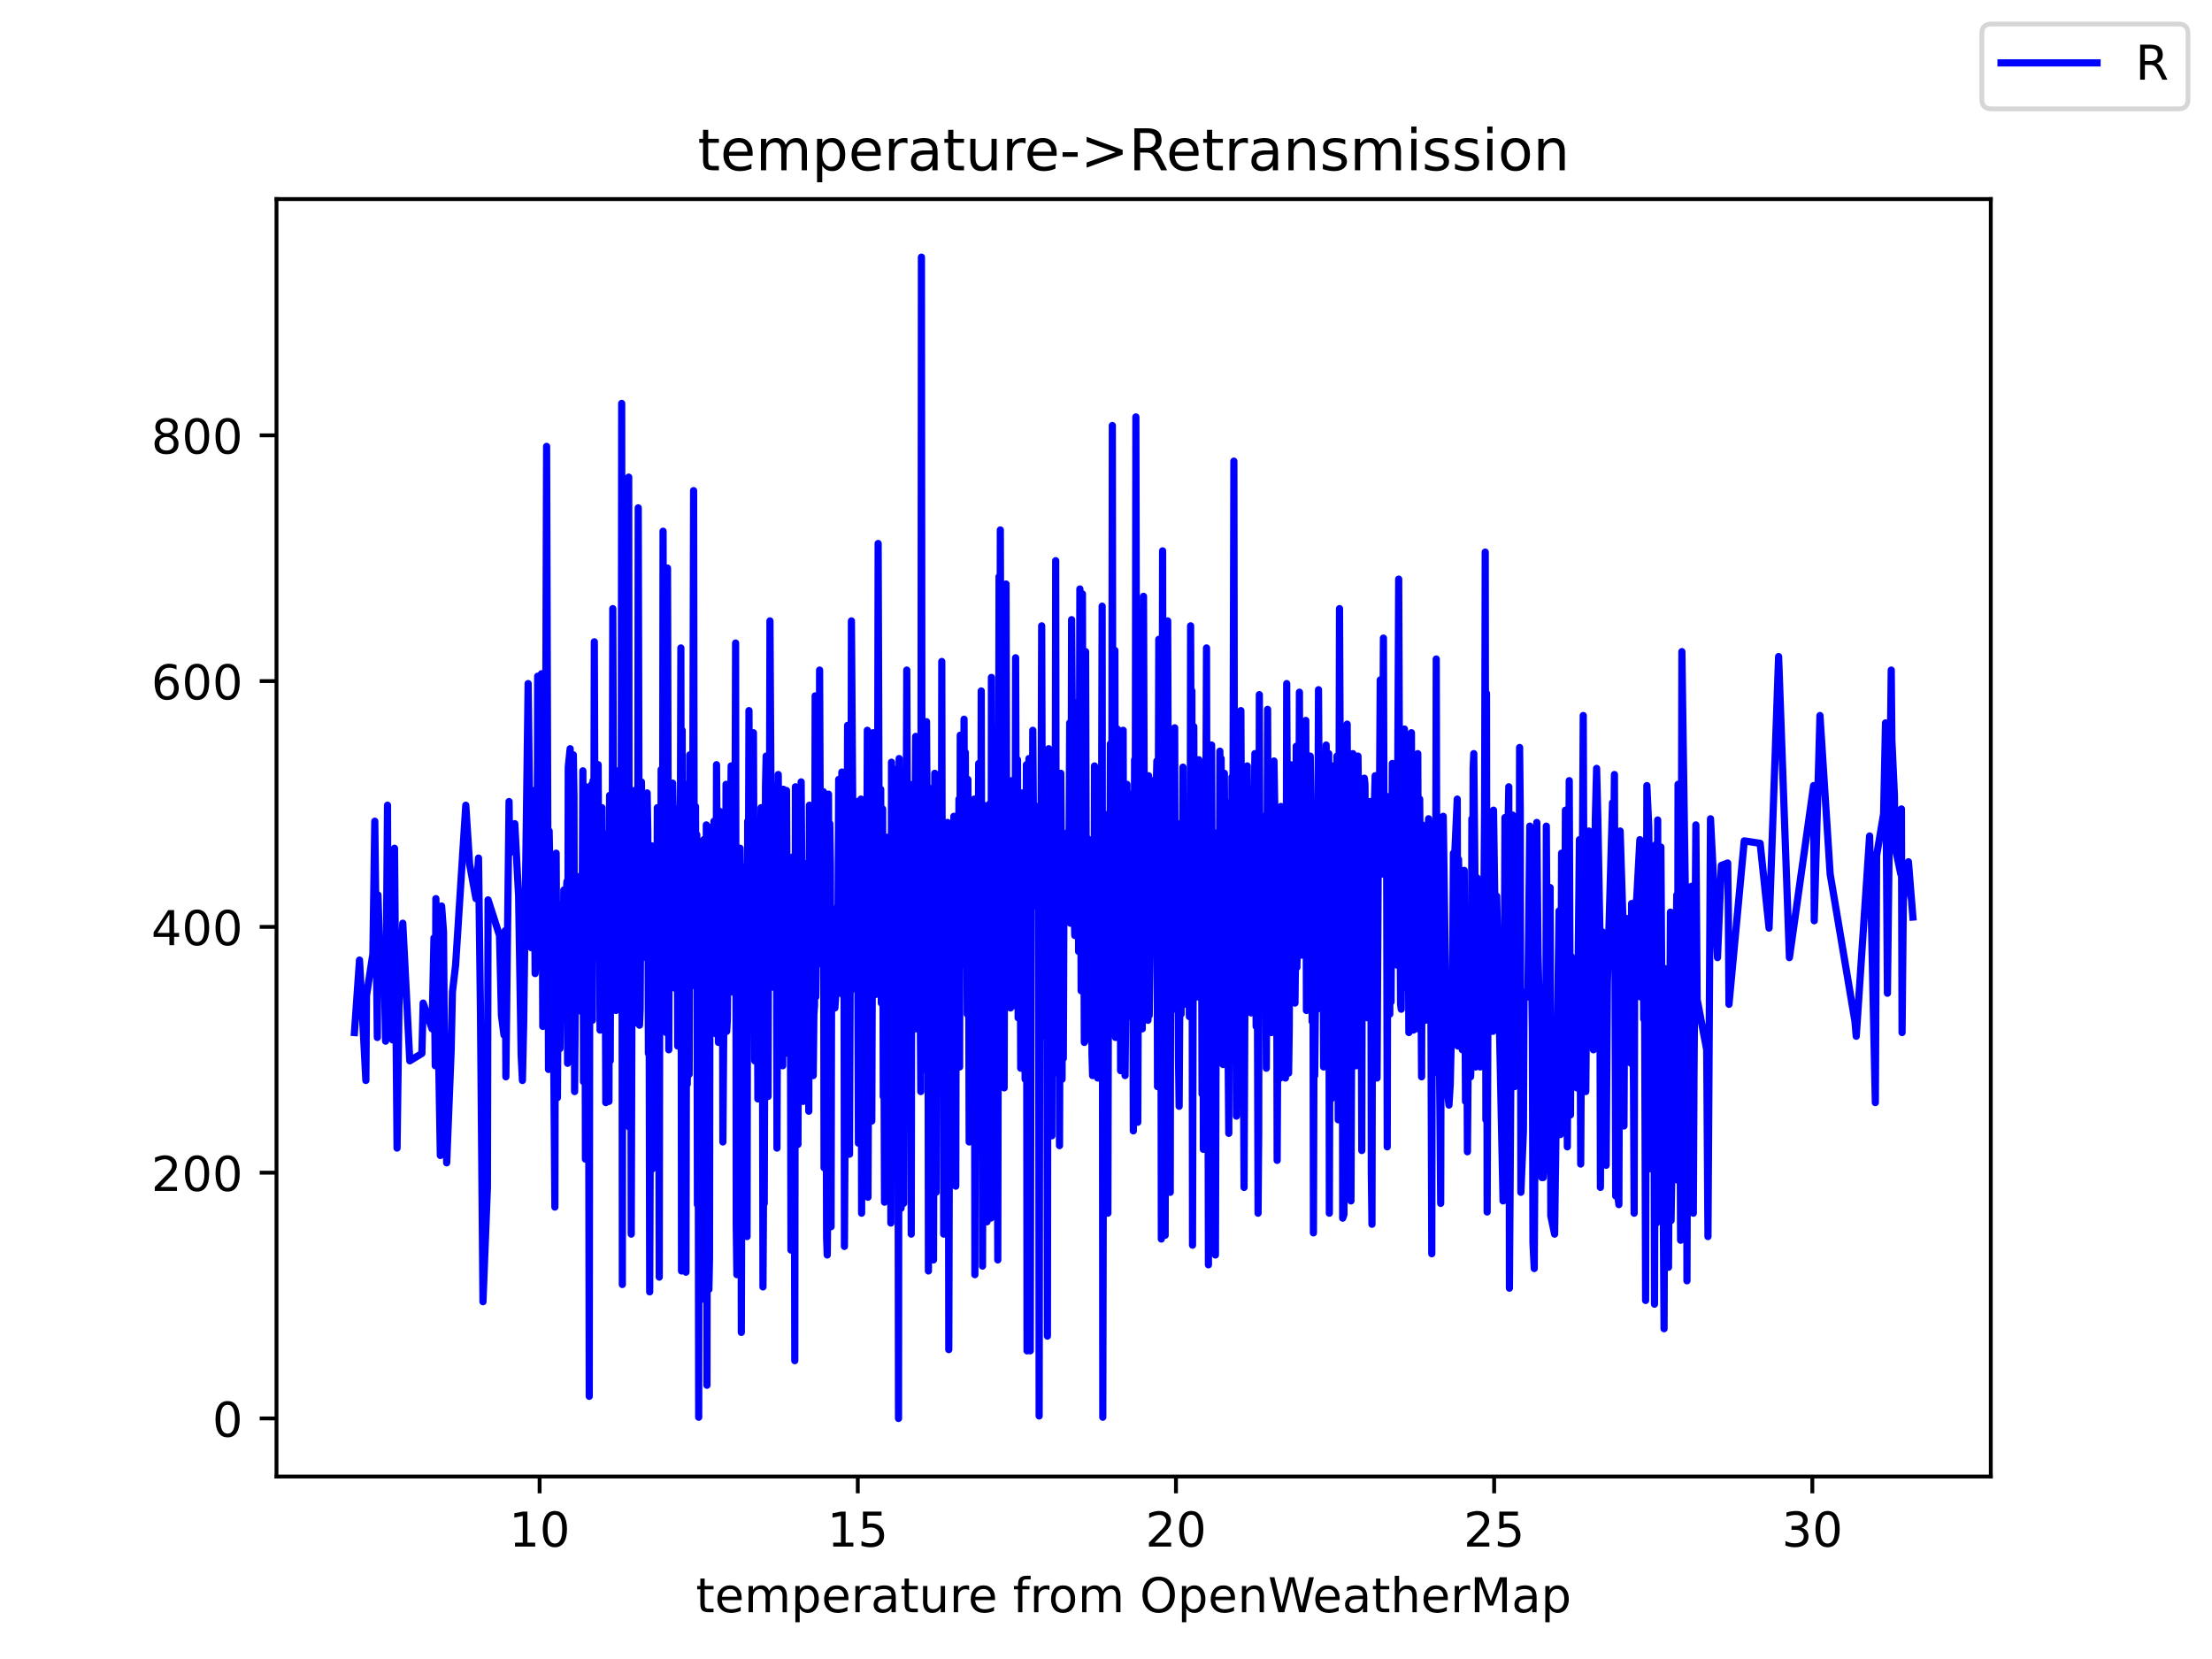 <?xml version="1.0" encoding="utf-8" standalone="no"?>
<!DOCTYPE svg PUBLIC "-//W3C//DTD SVG 1.1//EN"
  "http://www.w3.org/Graphics/SVG/1.1/DTD/svg11.dtd">
<!-- Created with matplotlib (https://matplotlib.org/) -->
<svg height="345.6pt" version="1.1" viewBox="0 0 460.8 345.6" width="460.8pt" xmlns="http://www.w3.org/2000/svg" xmlns:xlink="http://www.w3.org/1999/xlink">
 <defs>
  <style type="text/css">*{stroke-linecap:butt;stroke-linejoin:round;}</style>
 </defs>
 <g id="figure_1">
  <g id="patch_1">
   <path d="M 0 345.6 
L 460.8 345.6 
L 460.8 0 
L 0 0 
z
" style="fill:#ffffff;"/>
  </g>
  <g id="axes_1">
   <g id="patch_2">
    <path d="M 57.6 307.584 
L 414.72 307.584 
L 414.72 41.472 
L 57.6 41.472 
z
" style="fill:#ffffff;"/>
   </g>
   <g id="matplotlib.axis_1">
    <g id="xtick_1">
     <g id="line2d_1">
      <defs>
       <path d="M 0 0 
L 0 3.5 
" id="m557c261d18" style="stroke:#000000;stroke-width:0.8;"/>
      </defs>
      <g>
       <use style="stroke:#000000;stroke-width:0.8;" x="112.409" xlink:href="#m557c261d18" y="307.584"/>
      </g>
     </g>
     <g id="text_1">
      <!-- 10 -->
      <g transform="translate(106.047 322.182)scale(0.1 -0.1)">
       <defs>
        <path d="M 12.406 8.297 
L 28.516 8.297 
L 28.516 63.922 
L 10.984 60.406 
L 10.984 69.391 
L 28.422 72.906 
L 38.281 72.906 
L 38.281 8.297 
L 54.391 8.297 
L 54.391 0 
L 12.406 0 
z
" id="DejaVuSans-49"/>
        <path d="M 31.781 66.406 
Q 24.172 66.406 20.328 58.906 
Q 16.5 51.422 16.5 36.375 
Q 16.5 21.391 20.328 13.891 
Q 24.172 6.391 31.781 6.391 
Q 39.453 6.391 43.281 13.891 
Q 47.125 21.391 47.125 36.375 
Q 47.125 51.422 43.281 58.906 
Q 39.453 66.406 31.781 66.406 
z
M 31.781 74.219 
Q 44.047 74.219 50.516 64.516 
Q 56.984 54.828 56.984 36.375 
Q 56.984 17.969 50.516 8.266 
Q 44.047 -1.422 31.781 -1.422 
Q 19.531 -1.422 13.062 8.266 
Q 6.594 17.969 6.594 36.375 
Q 6.594 54.828 13.062 64.516 
Q 19.531 74.219 31.781 74.219 
z
" id="DejaVuSans-48"/>
       </defs>
       <use xlink:href="#DejaVuSans-49"/>
       <use x="63.623" xlink:href="#DejaVuSans-48"/>
      </g>
     </g>
    </g>
    <g id="xtick_2">
     <g id="line2d_2">
      <g>
       <use style="stroke:#000000;stroke-width:0.8;" x="178.693" xlink:href="#m557c261d18" y="307.584"/>
      </g>
     </g>
     <g id="text_2">
      <!-- 15 -->
      <g transform="translate(172.33 322.182)scale(0.1 -0.1)">
       <defs>
        <path d="M 10.797 72.906 
L 49.516 72.906 
L 49.516 64.594 
L 19.828 64.594 
L 19.828 46.734 
Q 21.969 47.469 24.109 47.828 
Q 26.266 48.188 28.422 48.188 
Q 40.625 48.188 47.75 41.5 
Q 54.891 34.812 54.891 23.391 
Q 54.891 11.625 47.562 5.094 
Q 40.234 -1.422 26.906 -1.422 
Q 22.312 -1.422 17.547 -0.641 
Q 12.797 0.141 7.719 1.703 
L 7.719 11.625 
Q 12.109 9.234 16.797 8.062 
Q 21.484 6.891 26.703 6.891 
Q 35.156 6.891 40.078 11.328 
Q 45.016 15.766 45.016 23.391 
Q 45.016 31 40.078 35.438 
Q 35.156 39.891 26.703 39.891 
Q 22.75 39.891 18.812 39.016 
Q 14.891 38.141 10.797 36.281 
z
" id="DejaVuSans-53"/>
       </defs>
       <use xlink:href="#DejaVuSans-49"/>
       <use x="63.623" xlink:href="#DejaVuSans-53"/>
      </g>
     </g>
    </g>
    <g id="xtick_3">
     <g id="line2d_3">
      <g>
       <use style="stroke:#000000;stroke-width:0.8;" x="244.976" xlink:href="#m557c261d18" y="307.584"/>
      </g>
     </g>
     <g id="text_3">
      <!-- 20 -->
      <g transform="translate(238.613 322.182)scale(0.1 -0.1)">
       <defs>
        <path d="M 19.188 8.297 
L 53.609 8.297 
L 53.609 0 
L 7.328 0 
L 7.328 8.297 
Q 12.938 14.109 22.625 23.891 
Q 32.328 33.688 34.812 36.531 
Q 39.547 41.844 41.422 45.531 
Q 43.312 49.219 43.312 52.781 
Q 43.312 58.594 39.234 62.25 
Q 35.156 65.922 28.609 65.922 
Q 23.969 65.922 18.812 64.312 
Q 13.672 62.703 7.812 59.422 
L 7.812 69.391 
Q 13.766 71.781 18.938 73 
Q 24.125 74.219 28.422 74.219 
Q 39.75 74.219 46.484 68.547 
Q 53.219 62.891 53.219 53.422 
Q 53.219 48.922 51.531 44.891 
Q 49.859 40.875 45.406 35.406 
Q 44.188 33.984 37.641 27.219 
Q 31.109 20.453 19.188 8.297 
z
" id="DejaVuSans-50"/>
       </defs>
       <use xlink:href="#DejaVuSans-50"/>
       <use x="63.623" xlink:href="#DejaVuSans-48"/>
      </g>
     </g>
    </g>
    <g id="xtick_4">
     <g id="line2d_4">
      <g>
       <use style="stroke:#000000;stroke-width:0.8;" x="311.259" xlink:href="#m557c261d18" y="307.584"/>
      </g>
     </g>
     <g id="text_4">
      <!-- 25 -->
      <g transform="translate(304.896 322.182)scale(0.1 -0.1)">
       <use xlink:href="#DejaVuSans-50"/>
       <use x="63.623" xlink:href="#DejaVuSans-53"/>
      </g>
     </g>
    </g>
    <g id="xtick_5">
     <g id="line2d_5">
      <g>
       <use style="stroke:#000000;stroke-width:0.8;" x="377.542" xlink:href="#m557c261d18" y="307.584"/>
      </g>
     </g>
     <g id="text_5">
      <!-- 30 -->
      <g transform="translate(371.179 322.182)scale(0.1 -0.1)">
       <defs>
        <path d="M 40.578 39.312 
Q 47.656 37.797 51.625 33 
Q 55.609 28.219 55.609 21.188 
Q 55.609 10.406 48.188 4.484 
Q 40.766 -1.422 27.094 -1.422 
Q 22.516 -1.422 17.656 -0.516 
Q 12.797 0.391 7.625 2.203 
L 7.625 11.719 
Q 11.719 9.328 16.594 8.109 
Q 21.484 6.891 26.812 6.891 
Q 36.078 6.891 40.938 10.547 
Q 45.797 14.203 45.797 21.188 
Q 45.797 27.641 41.281 31.266 
Q 36.766 34.906 28.719 34.906 
L 20.219 34.906 
L 20.219 43.016 
L 29.109 43.016 
Q 36.375 43.016 40.234 45.922 
Q 44.094 48.828 44.094 54.297 
Q 44.094 59.906 40.109 62.906 
Q 36.141 65.922 28.719 65.922 
Q 24.656 65.922 20.016 65.031 
Q 15.375 64.156 9.812 62.312 
L 9.812 71.094 
Q 15.438 72.656 20.344 73.438 
Q 25.25 74.219 29.594 74.219 
Q 40.828 74.219 47.359 69.109 
Q 53.906 64.016 53.906 55.328 
Q 53.906 49.266 50.438 45.094 
Q 46.969 40.922 40.578 39.312 
z
" id="DejaVuSans-51"/>
       </defs>
       <use xlink:href="#DejaVuSans-51"/>
       <use x="63.623" xlink:href="#DejaVuSans-48"/>
      </g>
     </g>
    </g>
    <g id="text_6">
     <!-- temperature from OpenWeatherMap -->
     <g transform="translate(144.964 335.861)scale(0.1 -0.1)">
      <defs>
       <path d="M 18.312 70.219 
L 18.312 54.688 
L 36.812 54.688 
L 36.812 47.703 
L 18.312 47.703 
L 18.312 18.016 
Q 18.312 11.328 20.141 9.422 
Q 21.969 7.516 27.594 7.516 
L 36.812 7.516 
L 36.812 0 
L 27.594 0 
Q 17.188 0 13.234 3.875 
Q 9.281 7.766 9.281 18.016 
L 9.281 47.703 
L 2.688 47.703 
L 2.688 54.688 
L 9.281 54.688 
L 9.281 70.219 
z
" id="DejaVuSans-116"/>
       <path d="M 56.203 29.594 
L 56.203 25.203 
L 14.891 25.203 
Q 15.484 15.922 20.484 11.062 
Q 25.484 6.203 34.422 6.203 
Q 39.594 6.203 44.453 7.469 
Q 49.312 8.734 54.109 11.281 
L 54.109 2.781 
Q 49.266 0.734 44.188 -0.344 
Q 39.109 -1.422 33.891 -1.422 
Q 20.797 -1.422 13.156 6.188 
Q 5.516 13.812 5.516 26.812 
Q 5.516 40.234 12.766 48.109 
Q 20.016 56 32.328 56 
Q 43.359 56 49.781 48.891 
Q 56.203 41.797 56.203 29.594 
z
M 47.219 32.234 
Q 47.125 39.594 43.094 43.984 
Q 39.062 48.391 32.422 48.391 
Q 24.906 48.391 20.391 44.141 
Q 15.875 39.891 15.188 32.172 
z
" id="DejaVuSans-101"/>
       <path d="M 52 44.188 
Q 55.375 50.25 60.062 53.125 
Q 64.75 56 71.094 56 
Q 79.641 56 84.281 50.016 
Q 88.922 44.047 88.922 33.016 
L 88.922 0 
L 79.891 0 
L 79.891 32.719 
Q 79.891 40.578 77.094 44.375 
Q 74.312 48.188 68.609 48.188 
Q 61.625 48.188 57.562 43.547 
Q 53.516 38.922 53.516 30.906 
L 53.516 0 
L 44.484 0 
L 44.484 32.719 
Q 44.484 40.625 41.703 44.406 
Q 38.922 48.188 33.109 48.188 
Q 26.219 48.188 22.156 43.531 
Q 18.109 38.875 18.109 30.906 
L 18.109 0 
L 9.078 0 
L 9.078 54.688 
L 18.109 54.688 
L 18.109 46.188 
Q 21.188 51.219 25.484 53.609 
Q 29.781 56 35.688 56 
Q 41.656 56 45.828 52.969 
Q 50 49.953 52 44.188 
z
" id="DejaVuSans-109"/>
       <path d="M 18.109 8.203 
L 18.109 -20.797 
L 9.078 -20.797 
L 9.078 54.688 
L 18.109 54.688 
L 18.109 46.391 
Q 20.953 51.266 25.266 53.625 
Q 29.594 56 35.594 56 
Q 45.562 56 51.781 48.094 
Q 58.016 40.188 58.016 27.297 
Q 58.016 14.406 51.781 6.484 
Q 45.562 -1.422 35.594 -1.422 
Q 29.594 -1.422 25.266 0.953 
Q 20.953 3.328 18.109 8.203 
z
M 48.688 27.297 
Q 48.688 37.203 44.609 42.844 
Q 40.531 48.484 33.406 48.484 
Q 26.266 48.484 22.188 42.844 
Q 18.109 37.203 18.109 27.297 
Q 18.109 17.391 22.188 11.75 
Q 26.266 6.109 33.406 6.109 
Q 40.531 6.109 44.609 11.75 
Q 48.688 17.391 48.688 27.297 
z
" id="DejaVuSans-112"/>
       <path d="M 41.109 46.297 
Q 39.594 47.172 37.812 47.578 
Q 36.031 48 33.891 48 
Q 26.266 48 22.188 43.047 
Q 18.109 38.094 18.109 28.812 
L 18.109 0 
L 9.078 0 
L 9.078 54.688 
L 18.109 54.688 
L 18.109 46.188 
Q 20.953 51.172 25.484 53.578 
Q 30.031 56 36.531 56 
Q 37.453 56 38.578 55.875 
Q 39.703 55.766 41.062 55.516 
z
" id="DejaVuSans-114"/>
       <path d="M 34.281 27.484 
Q 23.391 27.484 19.188 25 
Q 14.984 22.516 14.984 16.5 
Q 14.984 11.719 18.141 8.906 
Q 21.297 6.109 26.703 6.109 
Q 34.188 6.109 38.703 11.406 
Q 43.219 16.703 43.219 25.484 
L 43.219 27.484 
z
M 52.203 31.203 
L 52.203 0 
L 43.219 0 
L 43.219 8.297 
Q 40.141 3.328 35.547 0.953 
Q 30.953 -1.422 24.312 -1.422 
Q 15.922 -1.422 10.953 3.297 
Q 6 8.016 6 15.922 
Q 6 25.141 12.172 29.828 
Q 18.359 34.516 30.609 34.516 
L 43.219 34.516 
L 43.219 35.406 
Q 43.219 41.609 39.141 45 
Q 35.062 48.391 27.688 48.391 
Q 23 48.391 18.547 47.266 
Q 14.109 46.141 10.016 43.891 
L 10.016 52.203 
Q 14.938 54.109 19.578 55.047 
Q 24.219 56 28.609 56 
Q 40.484 56 46.344 49.844 
Q 52.203 43.703 52.203 31.203 
z
" id="DejaVuSans-97"/>
       <path d="M 8.5 21.578 
L 8.5 54.688 
L 17.484 54.688 
L 17.484 21.922 
Q 17.484 14.156 20.5 10.266 
Q 23.531 6.391 29.594 6.391 
Q 36.859 6.391 41.078 11.031 
Q 45.312 15.672 45.312 23.688 
L 45.312 54.688 
L 54.297 54.688 
L 54.297 0 
L 45.312 0 
L 45.312 8.406 
Q 42.047 3.422 37.719 1 
Q 33.406 -1.422 27.688 -1.422 
Q 18.266 -1.422 13.375 4.438 
Q 8.5 10.297 8.5 21.578 
z
M 31.109 56 
z
" id="DejaVuSans-117"/>
       <path id="DejaVuSans-32"/>
       <path d="M 37.109 75.984 
L 37.109 68.5 
L 28.516 68.5 
Q 23.688 68.5 21.797 66.547 
Q 19.922 64.594 19.922 59.516 
L 19.922 54.688 
L 34.719 54.688 
L 34.719 47.703 
L 19.922 47.703 
L 19.922 0 
L 10.891 0 
L 10.891 47.703 
L 2.297 47.703 
L 2.297 54.688 
L 10.891 54.688 
L 10.891 58.5 
Q 10.891 67.625 15.141 71.797 
Q 19.391 75.984 28.609 75.984 
z
" id="DejaVuSans-102"/>
       <path d="M 30.609 48.391 
Q 23.391 48.391 19.188 42.75 
Q 14.984 37.109 14.984 27.297 
Q 14.984 17.484 19.156 11.844 
Q 23.344 6.203 30.609 6.203 
Q 37.797 6.203 41.984 11.859 
Q 46.188 17.531 46.188 27.297 
Q 46.188 37.016 41.984 42.703 
Q 37.797 48.391 30.609 48.391 
z
M 30.609 56 
Q 42.328 56 49.016 48.375 
Q 55.719 40.766 55.719 27.297 
Q 55.719 13.875 49.016 6.219 
Q 42.328 -1.422 30.609 -1.422 
Q 18.844 -1.422 12.172 6.219 
Q 5.516 13.875 5.516 27.297 
Q 5.516 40.766 12.172 48.375 
Q 18.844 56 30.609 56 
z
" id="DejaVuSans-111"/>
       <path d="M 39.406 66.219 
Q 28.656 66.219 22.328 58.203 
Q 16.016 50.203 16.016 36.375 
Q 16.016 22.609 22.328 14.594 
Q 28.656 6.594 39.406 6.594 
Q 50.141 6.594 56.422 14.594 
Q 62.703 22.609 62.703 36.375 
Q 62.703 50.203 56.422 58.203 
Q 50.141 66.219 39.406 66.219 
z
M 39.406 74.219 
Q 54.734 74.219 63.906 63.938 
Q 73.094 53.656 73.094 36.375 
Q 73.094 19.141 63.906 8.859 
Q 54.734 -1.422 39.406 -1.422 
Q 24.031 -1.422 14.812 8.828 
Q 5.609 19.094 5.609 36.375 
Q 5.609 53.656 14.812 63.938 
Q 24.031 74.219 39.406 74.219 
z
" id="DejaVuSans-79"/>
       <path d="M 54.891 33.016 
L 54.891 0 
L 45.906 0 
L 45.906 32.719 
Q 45.906 40.484 42.875 44.328 
Q 39.844 48.188 33.797 48.188 
Q 26.516 48.188 22.312 43.547 
Q 18.109 38.922 18.109 30.906 
L 18.109 0 
L 9.078 0 
L 9.078 54.688 
L 18.109 54.688 
L 18.109 46.188 
Q 21.344 51.125 25.703 53.562 
Q 30.078 56 35.797 56 
Q 45.219 56 50.047 50.172 
Q 54.891 44.344 54.891 33.016 
z
" id="DejaVuSans-110"/>
       <path d="M 3.328 72.906 
L 13.281 72.906 
L 28.609 11.281 
L 43.891 72.906 
L 54.984 72.906 
L 70.312 11.281 
L 85.594 72.906 
L 95.609 72.906 
L 77.297 0 
L 64.891 0 
L 49.516 63.281 
L 33.984 0 
L 21.578 0 
z
" id="DejaVuSans-87"/>
       <path d="M 54.891 33.016 
L 54.891 0 
L 45.906 0 
L 45.906 32.719 
Q 45.906 40.484 42.875 44.328 
Q 39.844 48.188 33.797 48.188 
Q 26.516 48.188 22.312 43.547 
Q 18.109 38.922 18.109 30.906 
L 18.109 0 
L 9.078 0 
L 9.078 75.984 
L 18.109 75.984 
L 18.109 46.188 
Q 21.344 51.125 25.703 53.562 
Q 30.078 56 35.797 56 
Q 45.219 56 50.047 50.172 
Q 54.891 44.344 54.891 33.016 
z
" id="DejaVuSans-104"/>
       <path d="M 9.812 72.906 
L 24.516 72.906 
L 43.109 23.297 
L 61.812 72.906 
L 76.516 72.906 
L 76.516 0 
L 66.891 0 
L 66.891 64.016 
L 48.094 14.016 
L 38.188 14.016 
L 19.391 64.016 
L 19.391 0 
L 9.812 0 
z
" id="DejaVuSans-77"/>
      </defs>
      <use xlink:href="#DejaVuSans-116"/>
      <use x="39.209" xlink:href="#DejaVuSans-101"/>
      <use x="100.732" xlink:href="#DejaVuSans-109"/>
      <use x="198.145" xlink:href="#DejaVuSans-112"/>
      <use x="261.621" xlink:href="#DejaVuSans-101"/>
      <use x="323.145" xlink:href="#DejaVuSans-114"/>
      <use x="364.258" xlink:href="#DejaVuSans-97"/>
      <use x="425.537" xlink:href="#DejaVuSans-116"/>
      <use x="464.746" xlink:href="#DejaVuSans-117"/>
      <use x="528.125" xlink:href="#DejaVuSans-114"/>
      <use x="566.988" xlink:href="#DejaVuSans-101"/>
      <use x="628.512" xlink:href="#DejaVuSans-32"/>
      <use x="660.299" xlink:href="#DejaVuSans-102"/>
      <use x="695.504" xlink:href="#DejaVuSans-114"/>
      <use x="734.367" xlink:href="#DejaVuSans-111"/>
      <use x="795.549" xlink:href="#DejaVuSans-109"/>
      <use x="892.961" xlink:href="#DejaVuSans-32"/>
      <use x="924.748" xlink:href="#DejaVuSans-79"/>
      <use x="1003.459" xlink:href="#DejaVuSans-112"/>
      <use x="1066.936" xlink:href="#DejaVuSans-101"/>
      <use x="1128.459" xlink:href="#DejaVuSans-110"/>
      <use x="1191.838" xlink:href="#DejaVuSans-87"/>
      <use x="1284.84" xlink:href="#DejaVuSans-101"/>
      <use x="1346.363" xlink:href="#DejaVuSans-97"/>
      <use x="1407.643" xlink:href="#DejaVuSans-116"/>
      <use x="1446.852" xlink:href="#DejaVuSans-104"/>
      <use x="1510.23" xlink:href="#DejaVuSans-101"/>
      <use x="1571.754" xlink:href="#DejaVuSans-114"/>
      <use x="1612.867" xlink:href="#DejaVuSans-77"/>
      <use x="1699.146" xlink:href="#DejaVuSans-97"/>
      <use x="1760.426" xlink:href="#DejaVuSans-112"/>
     </g>
    </g>
   </g>
   <g id="matplotlib.axis_2">
    <g id="ytick_1">
     <g id="line2d_6">
      <defs>
       <path d="M 0 0 
L -3.5 0 
" id="m2ace6d5f42" style="stroke:#000000;stroke-width:0.8;"/>
      </defs>
      <g>
       <use style="stroke:#000000;stroke-width:0.8;" x="57.6" xlink:href="#m2ace6d5f42" y="295.488"/>
      </g>
     </g>
     <g id="text_7">
      <!-- 0 -->
      <g transform="translate(44.237 299.287)scale(0.1 -0.1)">
       <use xlink:href="#DejaVuSans-48"/>
      </g>
     </g>
    </g>
    <g id="ytick_2">
     <g id="line2d_7">
      <g>
       <use style="stroke:#000000;stroke-width:0.8;" x="57.6" xlink:href="#m2ace6d5f42" y="244.288"/>
      </g>
     </g>
     <g id="text_8">
      <!-- 200 -->
      <g transform="translate(31.512 248.087)scale(0.1 -0.1)">
       <use xlink:href="#DejaVuSans-50"/>
       <use x="63.623" xlink:href="#DejaVuSans-48"/>
       <use x="127.246" xlink:href="#DejaVuSans-48"/>
      </g>
     </g>
    </g>
    <g id="ytick_3">
     <g id="line2d_8">
      <g>
       <use style="stroke:#000000;stroke-width:0.8;" x="57.6" xlink:href="#m2ace6d5f42" y="193.088"/>
      </g>
     </g>
     <g id="text_9">
      <!-- 400 -->
      <g transform="translate(31.512 196.887)scale(0.1 -0.1)">
       <defs>
        <path d="M 37.797 64.312 
L 12.891 25.391 
L 37.797 25.391 
z
M 35.203 72.906 
L 47.609 72.906 
L 47.609 25.391 
L 58.016 25.391 
L 58.016 17.188 
L 47.609 17.188 
L 47.609 0 
L 37.797 0 
L 37.797 17.188 
L 4.891 17.188 
L 4.891 26.703 
z
" id="DejaVuSans-52"/>
       </defs>
       <use xlink:href="#DejaVuSans-52"/>
       <use x="63.623" xlink:href="#DejaVuSans-48"/>
       <use x="127.246" xlink:href="#DejaVuSans-48"/>
      </g>
     </g>
    </g>
    <g id="ytick_4">
     <g id="line2d_9">
      <g>
       <use style="stroke:#000000;stroke-width:0.8;" x="57.6" xlink:href="#m2ace6d5f42" y="141.888"/>
      </g>
     </g>
     <g id="text_10">
      <!-- 600 -->
      <g transform="translate(31.512 145.687)scale(0.1 -0.1)">
       <defs>
        <path d="M 33.016 40.375 
Q 26.375 40.375 22.484 35.828 
Q 18.609 31.297 18.609 23.391 
Q 18.609 15.531 22.484 10.953 
Q 26.375 6.391 33.016 6.391 
Q 39.656 6.391 43.531 10.953 
Q 47.406 15.531 47.406 23.391 
Q 47.406 31.297 43.531 35.828 
Q 39.656 40.375 33.016 40.375 
z
M 52.594 71.297 
L 52.594 62.312 
Q 48.875 64.062 45.094 64.984 
Q 41.312 65.922 37.594 65.922 
Q 27.828 65.922 22.672 59.328 
Q 17.531 52.734 16.797 39.406 
Q 19.672 43.656 24.016 45.922 
Q 28.375 48.188 33.594 48.188 
Q 44.578 48.188 50.953 41.516 
Q 57.328 34.859 57.328 23.391 
Q 57.328 12.156 50.688 5.359 
Q 44.047 -1.422 33.016 -1.422 
Q 20.359 -1.422 13.672 8.266 
Q 6.984 17.969 6.984 36.375 
Q 6.984 53.656 15.188 63.938 
Q 23.391 74.219 37.203 74.219 
Q 40.922 74.219 44.703 73.484 
Q 48.484 72.75 52.594 71.297 
z
" id="DejaVuSans-54"/>
       </defs>
       <use xlink:href="#DejaVuSans-54"/>
       <use x="63.623" xlink:href="#DejaVuSans-48"/>
       <use x="127.246" xlink:href="#DejaVuSans-48"/>
      </g>
     </g>
    </g>
    <g id="ytick_5">
     <g id="line2d_10">
      <g>
       <use style="stroke:#000000;stroke-width:0.8;" x="57.6" xlink:href="#m2ace6d5f42" y="90.688"/>
      </g>
     </g>
     <g id="text_11">
      <!-- 800 -->
      <g transform="translate(31.512 94.487)scale(0.1 -0.1)">
       <defs>
        <path d="M 31.781 34.625 
Q 24.75 34.625 20.719 30.859 
Q 16.703 27.094 16.703 20.516 
Q 16.703 13.922 20.719 10.156 
Q 24.75 6.391 31.781 6.391 
Q 38.812 6.391 42.859 10.172 
Q 46.922 13.969 46.922 20.516 
Q 46.922 27.094 42.891 30.859 
Q 38.875 34.625 31.781 34.625 
z
M 21.922 38.812 
Q 15.578 40.375 12.031 44.719 
Q 8.5 49.078 8.5 55.328 
Q 8.5 64.062 14.719 69.141 
Q 20.953 74.219 31.781 74.219 
Q 42.672 74.219 48.875 69.141 
Q 55.078 64.062 55.078 55.328 
Q 55.078 49.078 51.531 44.719 
Q 48 40.375 41.703 38.812 
Q 48.828 37.156 52.797 32.312 
Q 56.781 27.484 56.781 20.516 
Q 56.781 9.906 50.312 4.234 
Q 43.844 -1.422 31.781 -1.422 
Q 19.734 -1.422 13.25 4.234 
Q 6.781 9.906 6.781 20.516 
Q 6.781 27.484 10.781 32.312 
Q 14.797 37.156 21.922 38.812 
z
M 18.312 54.391 
Q 18.312 48.734 21.844 45.562 
Q 25.391 42.391 31.781 42.391 
Q 38.141 42.391 41.719 45.562 
Q 45.312 48.734 45.312 54.391 
Q 45.312 60.062 41.719 63.234 
Q 38.141 66.406 31.781 66.406 
Q 25.391 66.406 21.844 63.234 
Q 18.312 60.062 18.312 54.391 
z
" id="DejaVuSans-56"/>
       </defs>
       <use xlink:href="#DejaVuSans-56"/>
       <use x="63.623" xlink:href="#DejaVuSans-48"/>
       <use x="127.246" xlink:href="#DejaVuSans-48"/>
      </g>
     </g>
    </g>
   </g>
   <g id="line2d_11">
    <path clip-path="url(#p90c71c4768)" d="M 73.833 215.104 
L 74.893 200 
L 76.219 225.088 
L 76.351 207.424 
L 77.677 198.72 
L 78.075 171.072 
L 78.605 216.128 
L 78.738 186.432 
L 79.135 199.232 
L 79.931 195.904 
L 80.328 216.896 
L 80.726 167.744 
L 80.859 214.592 
L 81.256 205.376 
L 81.787 216.64 
L 82.184 176.704 
L 82.715 239.168 
L 83.112 209.472 
L 83.377 202.304 
L 83.908 192.32 
L 85.366 220.992 
L 87.885 219.456 
L 88.15 208.96 
L 90.006 214.336 
L 90.403 195.392 
L 90.669 222.016 
L 90.801 187.2 
L 91.729 240.704 
L 91.994 188.736 
L 92.392 194.112 
L 92.657 228.416 
L 93.055 242.24 
L 93.983 218.944 
L 94.248 206.656 
L 94.911 201.024 
L 97.032 167.744 
L 97.827 180.032 
L 99.153 187.2 
L 99.683 178.752 
L 100.081 209.728 
L 100.611 271.168 
L 101.539 247.36 
L 101.672 187.456 
L 104.058 194.88 
L 104.456 211.52 
L 104.986 215.616 
L 105.251 193.856 
L 105.383 224.32 
L 106.046 166.976 
L 106.179 177.728 
L 106.444 175.424 
L 107.239 171.584 
L 108.035 186.688 
L 108.565 219.712 
L 108.83 225.088 
L 109.095 213.056 
L 110.023 142.4 
L 110.686 197.44 
L 110.819 188.48 
L 110.951 164.672 
L 111.084 185.664 
L 111.216 166.208 
L 111.482 202.816 
L 111.747 197.696 
L 111.879 188.224 
L 112.012 140.864 
L 112.542 182.848 
L 112.807 140.352 
L 113.072 213.824 
L 113.205 191.552 
L 113.337 196.672 
L 113.47 153.664 
L 113.603 176.192 
L 113.868 92.992 
L 114.265 222.784 
L 114.398 173.12 
L 114.928 200.512 
L 115.061 183.104 
L 115.591 251.456 
L 115.724 181.568 
L 115.856 177.728 
L 116.121 228.672 
L 116.386 188.48 
L 116.519 193.856 
L 116.652 218.432 
L 116.917 193.088 
L 117.314 200.512 
L 117.447 185.408 
L 117.58 209.472 
L 117.712 207.168 
L 117.845 188.224 
L 118.11 183.616 
L 118.242 221.504 
L 118.375 159.808 
L 118.773 155.968 
L 118.905 161.6 
L 119.038 201.28 
L 119.435 157.248 
L 119.568 165.952 
L 119.701 227.392 
L 119.966 194.112 
L 120.098 203.584 
L 120.231 182.592 
L 120.496 205.632 
L 120.629 196.928 
L 121.159 210.752 
L 121.424 160.576 
L 121.557 225.344 
L 121.689 207.424 
L 121.822 172.608 
L 121.954 241.472 
L 122.087 163.904 
L 122.485 188.48 
L 122.617 217.152 
L 122.75 290.88 
L 122.882 170.816 
L 123.015 170.816 
L 123.147 201.536 
L 123.28 163.392 
L 123.412 212.544 
L 123.545 162.624 
L 123.678 189.76 
L 123.81 133.696 
L 123.943 177.472 
L 124.208 176.192 
L 124.34 199.488 
L 124.606 159.296 
L 124.738 185.92 
L 124.871 174.656 
L 125.003 214.592 
L 125.401 168.256 
L 125.666 213.312 
L 125.799 173.632 
L 126.064 190.784 
L 126.196 229.696 
L 126.329 188.736 
L 126.461 205.632 
L 126.594 174.912 
L 126.859 229.44 
L 126.992 165.696 
L 127.124 220.992 
L 127.257 182.592 
L 127.389 195.392 
L 127.522 185.152 
L 127.655 126.784 
L 127.92 206.4 
L 128.185 184.128 
L 128.317 210.496 
L 128.45 160.576 
L 128.583 185.664 
L 128.715 176.704 
L 128.848 178.496 
L 128.98 191.552 
L 129.113 193.6 
L 129.245 191.04 
L 129.378 208.192 
L 129.511 84.032 
L 129.643 267.584 
L 129.776 114.24 
L 130.041 186.432 
L 130.173 149.824 
L 130.306 198.208 
L 130.438 172.608 
L 130.571 185.152 
L 130.704 172.352 
L 130.836 213.824 
L 130.969 99.392 
L 131.101 234.816 
L 131.234 172.608 
L 131.366 173.632 
L 131.499 257.088 
L 131.764 168 
L 131.897 188.736 
L 132.162 164.672 
L 132.294 205.376 
L 132.427 195.136 
L 132.56 213.056 
L 132.825 209.472 
L 132.957 105.792 
L 133.222 213.568 
L 133.355 210.24 
L 133.62 162.88 
L 133.885 184.896 
L 134.15 168.768 
L 134.415 180.288 
L 134.548 199.488 
L 134.813 165.184 
L 134.946 173.12 
L 135.078 219.456 
L 135.211 198.208 
L 135.343 269.12 
L 135.609 195.136 
L 135.741 176.192 
L 135.874 243.52 
L 136.139 193.6 
L 136.271 221.248 
L 136.404 178.496 
L 136.537 185.152 
L 136.669 215.104 
L 136.802 218.176 
L 136.934 168.256 
L 137.199 211.008 
L 137.332 266.048 
L 137.464 183.104 
L 137.597 210.752 
L 137.73 160.32 
L 137.862 160.576 
L 137.995 208.192 
L 138.127 110.656 
L 138.26 160.32 
L 138.392 134.208 
L 138.525 198.72 
L 138.658 165.696 
L 138.79 215.104 
L 139.055 118.336 
L 139.32 218.688 
L 139.453 176.96 
L 139.586 173.888 
L 139.718 201.024 
L 139.983 197.952 
L 140.116 163.136 
L 140.248 169.28 
L 140.646 205.888 
L 140.911 175.168 
L 141.044 168.512 
L 141.176 217.92 
L 141.309 171.328 
L 141.441 214.592 
L 141.707 184.128 
L 141.839 134.976 
L 141.972 264.768 
L 142.104 152.128 
L 142.237 208.96 
L 142.369 165.44 
L 142.502 184.128 
L 142.635 182.336 
L 142.767 163.392 
L 142.9 265.024 
L 143.032 198.208 
L 143.165 225.856 
L 143.43 193.088 
L 143.563 223.808 
L 143.695 157.248 
L 143.828 167.232 
L 143.96 160.064 
L 144.225 200.768 
L 144.49 102.208 
L 144.623 189.76 
L 144.756 168.256 
L 144.888 168 
L 145.021 205.632 
L 145.153 173.888 
L 145.286 250.944 
L 145.418 210.24 
L 145.551 295.232 
L 145.684 200 
L 145.816 214.08 
L 145.949 213.568 
L 146.081 187.712 
L 146.214 270.656 
L 146.346 235.072 
L 146.479 262.464 
L 146.612 174.912 
L 146.744 182.848 
L 146.877 218.176 
L 147.009 205.888 
L 147.142 171.84 
L 147.274 288.576 
L 147.407 192.576 
L 147.54 196.928 
L 147.672 268.608 
L 147.805 262.208 
L 147.937 172.352 
L 148.335 213.824 
L 148.467 179.264 
L 148.6 192.576 
L 148.733 171.072 
L 149.13 215.36 
L 149.263 159.296 
L 149.661 217.152 
L 149.793 203.584 
L 149.926 169.024 
L 150.058 210.24 
L 150.191 181.312 
L 150.323 181.312 
L 150.456 172.864 
L 150.589 237.888 
L 150.986 186.176 
L 151.119 208.704 
L 151.251 163.392 
L 151.384 214.848 
L 151.517 212.544 
L 151.649 197.952 
L 151.782 198.976 
L 151.914 165.44 
L 152.047 188.736 
L 152.312 159.552 
L 152.577 206.656 
L 152.975 189.504 
L 153.107 175.168 
L 153.24 133.952 
L 153.372 255.552 
L 153.505 265.536 
L 153.638 188.48 
L 153.77 198.976 
L 153.903 184.896 
L 154.168 176.704 
L 154.3 185.92 
L 154.433 277.568 
L 154.698 180.544 
L 154.831 209.728 
L 155.228 242.752 
L 155.361 195.136 
L 155.493 213.056 
L 155.626 257.6 
L 155.759 171.072 
L 155.891 188.992 
L 156.024 148.032 
L 156.289 205.12 
L 156.421 169.28 
L 156.554 199.744 
L 156.687 192.576 
L 156.952 152.64 
L 157.217 220.992 
L 157.349 188.992 
L 157.482 189.504 
L 157.615 213.568 
L 157.747 193.088 
L 157.88 228.928 
L 158.145 214.08 
L 158.543 168.256 
L 158.675 201.28 
L 158.808 199.488 
L 158.94 268.096 
L 159.073 246.336 
L 159.205 250.688 
L 159.47 163.648 
L 159.603 157.504 
L 159.736 190.016 
L 159.868 175.936 
L 160.001 228.416 
L 160.133 181.312 
L 160.266 181.824 
L 160.398 129.344 
L 160.664 174.656 
L 160.929 205.632 
L 161.061 200.512 
L 161.326 177.728 
L 161.592 194.88 
L 161.724 163.648 
L 161.857 239.168 
L 162.122 161.344 
L 162.519 205.376 
L 162.652 182.336 
L 162.785 185.152 
L 162.917 177.216 
L 163.05 222.016 
L 163.182 164.416 
L 163.315 183.36 
L 163.447 176.704 
L 163.58 219.456 
L 163.845 164.672 
L 163.978 193.344 
L 164.243 179.008 
L 164.375 196.928 
L 164.508 196.416 
L 164.641 200.512 
L 164.773 260.416 
L 165.038 193.088 
L 165.171 178.496 
L 165.303 212.544 
L 165.436 216.128 
L 165.569 283.456 
L 165.701 163.904 
L 165.966 177.984 
L 166.099 168 
L 166.231 238.4 
L 166.364 203.072 
L 166.629 183.36 
L 166.762 191.296 
L 166.894 162.88 
L 167.027 181.056 
L 167.159 180.288 
L 167.292 229.44 
L 167.424 196.672 
L 167.557 206.4 
L 167.822 209.984 
L 168.087 191.808 
L 168.22 179.776 
L 168.352 195.392 
L 168.485 231.488 
L 168.618 167.744 
L 168.75 172.864 
L 168.883 172.608 
L 169.148 208.96 
L 169.28 192.32 
L 169.413 224.064 
L 169.546 211.264 
L 169.678 209.472 
L 169.811 144.96 
L 169.943 207.68 
L 170.341 175.424 
L 170.606 200.768 
L 170.739 139.584 
L 170.871 171.328 
L 171.136 168.256 
L 171.401 188.224 
L 171.534 164.928 
L 171.667 243.264 
L 171.799 173.376 
L 172.064 205.632 
L 172.197 257.856 
L 172.329 261.44 
L 172.462 248.64 
L 172.595 165.44 
L 172.727 204.864 
L 172.86 171.584 
L 172.992 180.288 
L 173.125 255.552 
L 173.257 194.624 
L 173.39 192.064 
L 173.655 206.912 
L 173.788 195.648 
L 173.92 209.984 
L 174.185 206.144 
L 174.318 190.016 
L 174.583 188.48 
L 174.716 162.368 
L 174.848 176.96 
L 174.981 205.12 
L 175.113 201.024 
L 175.246 189.504 
L 175.378 160.832 
L 175.511 207.168 
L 175.644 200 
L 175.776 163.904 
L 175.909 259.648 
L 176.306 186.944 
L 176.439 189.76 
L 176.572 151.104 
L 176.704 203.84 
L 176.837 191.808 
L 176.969 240.448 
L 177.102 202.816 
L 177.234 206.4 
L 177.367 129.344 
L 177.897 205.376 
L 178.03 195.648 
L 178.162 172.608 
L 178.295 203.072 
L 178.56 166.976 
L 178.825 238.144 
L 178.958 187.2 
L 179.09 184.896 
L 179.223 215.616 
L 179.355 166.464 
L 179.488 252.736 
L 179.621 181.568 
L 179.886 168.768 
L 180.018 173.632 
L 180.151 195.136 
L 180.283 171.84 
L 180.416 231.744 
L 180.681 152.128 
L 180.814 249.408 
L 181.211 157.76 
L 181.344 157.248 
L 181.476 179.264 
L 181.609 233.536 
L 181.874 152.64 
L 182.007 187.2 
L 182.139 160.32 
L 182.404 207.168 
L 182.537 155.968 
L 182.67 190.528 
L 182.802 178.496 
L 182.935 113.216 
L 183.2 194.624 
L 183.465 164.416 
L 183.598 208.96 
L 183.73 200.256 
L 183.863 168.512 
L 183.995 228.416 
L 184.128 213.056 
L 184.26 250.432 
L 184.393 176.96 
L 184.525 205.12 
L 184.658 174.4 
L 184.923 222.272 
L 185.056 176.448 
L 185.188 186.944 
L 185.321 219.712 
L 185.453 196.416 
L 185.586 254.784 
L 185.719 158.784 
L 185.851 224.32 
L 185.984 160.064 
L 186.249 204.096 
L 186.381 164.16 
L 186.514 208.704 
L 186.779 161.856 
L 186.912 171.328 
L 187.044 208.96 
L 187.177 295.488 
L 187.309 158.016 
L 187.707 251.712 
L 187.972 176.96 
L 188.237 250.688 
L 188.37 164.416 
L 188.502 193.344 
L 188.768 173.888 
L 188.9 139.584 
L 189.165 208.96 
L 189.298 191.296 
L 189.43 190.784 
L 189.563 163.392 
L 189.828 257.088 
L 189.961 171.328 
L 190.093 214.336 
L 190.226 165.184 
L 190.491 193.6 
L 190.756 153.408 
L 190.889 214.336 
L 191.021 173.632 
L 191.154 203.072 
L 191.286 156.48 
L 191.684 207.168 
L 191.817 227.392 
L 191.949 53.568 
L 192.082 191.04 
L 192.347 166.976 
L 192.479 219.456 
L 192.612 222.784 
L 192.745 193.344 
L 192.877 193.088 
L 193.01 150.336 
L 193.142 172.096 
L 193.275 163.904 
L 193.407 264.768 
L 193.54 213.312 
L 193.673 249.92 
L 193.805 177.472 
L 193.938 191.552 
L 194.07 192.064 
L 194.203 214.848 
L 194.335 185.664 
L 194.468 262.464 
L 194.733 161.088 
L 194.866 191.552 
L 194.998 248.384 
L 195.131 169.024 
L 195.263 168.512 
L 195.396 182.08 
L 195.528 173.376 
L 195.661 222.016 
L 195.794 179.264 
L 196.059 213.568 
L 196.191 137.792 
L 196.324 209.728 
L 196.456 184.128 
L 196.589 257.088 
L 196.987 173.12 
L 197.252 195.136 
L 197.384 171.328 
L 197.517 185.152 
L 197.65 281.152 
L 197.915 181.568 
L 198.047 178.752 
L 198.18 218.944 
L 198.312 199.232 
L 198.445 200.256 
L 198.577 219.456 
L 198.71 170.048 
L 199.108 247.104 
L 199.24 176.96 
L 199.373 202.816 
L 199.505 201.024 
L 199.638 189.504 
L 199.771 166.464 
L 199.903 222.272 
L 200.036 153.152 
L 200.301 201.024 
L 200.566 167.232 
L 200.699 175.68 
L 200.831 149.824 
L 200.964 195.648 
L 201.096 156.736 
L 201.229 193.088 
L 201.361 172.352 
L 201.494 211.264 
L 201.627 162.368 
L 201.759 187.712 
L 201.892 237.888 
L 202.289 183.36 
L 202.554 169.536 
L 202.82 210.24 
L 202.952 166.464 
L 203.085 265.536 
L 203.217 167.744 
L 203.35 167.744 
L 203.615 208.704 
L 203.88 159.04 
L 204.278 206.656 
L 204.41 143.936 
L 204.676 263.744 
L 204.941 167.744 
L 205.073 178.496 
L 205.206 177.728 
L 205.338 193.344 
L 205.471 182.08 
L 205.603 254.528 
L 205.736 176.448 
L 205.869 177.216 
L 206.001 192.064 
L 206.134 167.488 
L 206.266 189.76 
L 206.399 253.76 
L 206.531 141.12 
L 206.664 190.016 
L 206.797 166.464 
L 206.929 177.984 
L 207.062 166.976 
L 207.194 195.648 
L 207.327 152.384 
L 207.592 172.352 
L 207.857 262.464 
L 208.122 120.128 
L 208.255 191.552 
L 208.387 110.4 
L 208.653 196.16 
L 208.785 149.056 
L 208.918 214.336 
L 209.05 197.184 
L 209.183 226.624 
L 209.315 171.84 
L 209.448 175.424 
L 209.58 121.664 
L 209.713 179.008 
L 209.846 176.448 
L 209.978 176.192 
L 210.111 173.376 
L 210.243 173.376 
L 210.508 209.984 
L 210.641 200 
L 210.774 162.624 
L 210.906 193.344 
L 211.039 194.368 
L 211.304 207.68 
L 211.436 200 
L 211.569 137.024 
L 211.834 209.728 
L 211.967 158.272 
L 212.099 212.032 
L 212.232 171.328 
L 212.364 183.872 
L 212.497 180.288 
L 212.63 222.528 
L 212.762 207.936 
L 212.895 165.184 
L 213.027 173.888 
L 213.16 172.608 
L 213.557 224.832 
L 213.823 159.296 
L 213.955 281.408 
L 214.088 188.48 
L 214.22 183.872 
L 214.353 158.016 
L 214.485 193.6 
L 214.618 281.408 
L 214.883 161.088 
L 215.016 188.992 
L 215.148 152.128 
L 215.413 188.48 
L 215.679 170.56 
L 215.811 182.848 
L 216.076 170.048 
L 216.209 168 
L 216.341 172.096 
L 216.474 294.976 
L 216.606 199.232 
L 216.739 214.336 
L 217.004 130.368 
L 217.137 177.216 
L 217.269 183.616 
L 217.402 169.792 
L 217.667 215.872 
L 217.932 178.24 
L 218.065 188.736 
L 218.197 278.336 
L 218.33 172.352 
L 218.462 155.968 
L 218.595 226.368 
L 218.728 162.624 
L 218.993 177.984 
L 219.125 236.608 
L 219.258 157.504 
L 219.39 182.848 
L 219.523 161.6 
L 219.656 223.552 
L 219.788 198.72 
L 219.921 116.8 
L 220.053 217.152 
L 220.186 180.8 
L 220.451 195.904 
L 220.583 178.752 
L 220.716 238.656 
L 220.981 161.088 
L 221.114 179.52 
L 221.246 224.832 
L 221.379 190.528 
L 221.511 220.48 
L 221.644 185.664 
L 221.777 180.8 
L 221.909 184.384 
L 222.042 184.896 
L 222.439 173.376 
L 222.572 173.632 
L 222.705 176.96 
L 222.837 150.592 
L 222.97 192.32 
L 223.102 187.712 
L 223.235 129.088 
L 223.632 184.128 
L 223.898 194.88 
L 224.03 164.672 
L 224.163 179.52 
L 224.295 164.672 
L 224.428 168.768 
L 224.56 146.24 
L 224.693 198.208 
L 224.826 173.888 
L 224.958 122.688 
L 225.223 206.4 
L 225.356 184.896 
L 225.488 123.712 
L 225.621 177.728 
L 225.754 182.08 
L 225.886 217.152 
L 226.151 135.744 
L 226.284 183.872 
L 226.549 174.656 
L 226.814 209.216 
L 226.947 200.256 
L 227.079 216.64 
L 227.212 207.68 
L 227.344 185.408 
L 227.477 219.456 
L 227.609 224.064 
L 227.742 211.776 
L 227.875 210.24 
L 228.007 159.552 
L 228.272 214.08 
L 228.537 170.816 
L 228.67 224.576 
L 228.935 170.56 
L 229.068 197.184 
L 229.333 172.608 
L 229.465 175.936 
L 229.598 126.272 
L 229.731 295.232 
L 229.996 169.536 
L 230.128 192.576 
L 230.393 178.24 
L 230.526 200 
L 230.659 178.496 
L 230.791 252.736 
L 230.924 194.624 
L 231.056 211.264 
L 231.189 196.416 
L 231.321 154.944 
L 231.454 197.184 
L 231.586 193.088 
L 231.719 88.64 
L 231.852 197.44 
L 231.984 164.928 
L 232.117 209.728 
L 232.249 135.488 
L 232.382 216.128 
L 232.514 169.536 
L 232.647 167.744 
L 232.78 151.872 
L 233.045 202.56 
L 233.177 191.808 
L 233.31 160.576 
L 233.442 223.04 
L 233.708 187.712 
L 233.84 205.632 
L 233.973 152.128 
L 234.105 211.008 
L 234.238 163.904 
L 234.37 224.064 
L 234.503 211.008 
L 234.635 212.032 
L 234.768 163.392 
L 234.901 186.688 
L 235.033 180.8 
L 235.166 202.304 
L 235.563 165.44 
L 235.696 207.68 
L 235.829 169.28 
L 235.961 188.224 
L 236.094 235.584 
L 236.359 158.272 
L 236.491 176.192 
L 236.624 86.848 
L 236.889 217.664 
L 237.022 233.792 
L 237.287 163.136 
L 237.419 168.512 
L 237.552 197.696 
L 237.685 201.28 
L 237.817 168.256 
L 237.95 214.336 
L 238.215 124.224 
L 238.48 202.816 
L 238.612 195.648 
L 238.745 201.792 
L 238.878 197.696 
L 239.01 179.264 
L 239.143 212.544 
L 239.275 161.6 
L 239.408 211.52 
L 240.071 162.624 
L 240.203 177.472 
L 240.336 176.96 
L 240.468 176.96 
L 240.734 164.928 
L 240.866 164.16 
L 240.999 158.528 
L 241.131 226.368 
L 241.396 133.184 
L 241.529 188.736 
L 241.661 191.808 
L 241.794 174.144 
L 241.927 258.112 
L 242.192 114.752 
L 242.324 205.376 
L 242.457 204.096 
L 242.589 197.952 
L 242.722 257.344 
L 242.987 153.152 
L 243.12 193.6 
L 243.252 129.344 
L 243.385 172.608 
L 243.517 171.072 
L 243.783 248.384 
L 243.915 173.12 
L 244.048 178.752 
L 244.18 174.144 
L 244.313 181.568 
L 244.445 176.96 
L 244.578 181.056 
L 244.711 151.616 
L 244.843 210.24 
L 244.976 171.328 
L 245.108 185.664 
L 245.241 174.912 
L 245.506 220.736 
L 245.638 230.464 
L 245.904 186.432 
L 246.036 211.264 
L 246.169 180.032 
L 246.301 186.176 
L 246.434 159.808 
L 246.566 196.672 
L 246.699 188.992 
L 246.832 206.912 
L 246.964 198.976 
L 247.097 209.216 
L 247.229 207.168 
L 247.362 196.928 
L 247.494 202.048 
L 247.627 184.64 
L 247.76 211.776 
L 247.892 211.776 
L 248.025 130.368 
L 248.157 171.072 
L 248.29 143.936 
L 248.422 259.392 
L 248.688 151.36 
L 248.82 195.904 
L 248.953 202.304 
L 249.085 162.624 
L 249.218 162.112 
L 249.35 207.68 
L 249.748 158.272 
L 249.881 206.144 
L 250.013 195.904 
L 250.146 165.44 
L 250.278 175.936 
L 250.411 227.904 
L 250.543 168.768 
L 250.676 239.424 
L 250.809 191.808 
L 250.941 215.104 
L 251.074 164.416 
L 251.206 167.744 
L 251.339 134.976 
L 251.471 197.696 
L 251.604 202.048 
L 251.737 263.488 
L 251.869 181.056 
L 252.002 215.872 
L 252.399 155.2 
L 252.532 192.832 
L 252.664 173.632 
L 252.797 188.736 
L 252.93 251.2 
L 253.062 188.992 
L 253.195 261.44 
L 253.46 176.704 
L 253.592 182.08 
L 253.725 173.376 
L 253.99 196.672 
L 254.123 156.48 
L 254.255 212.032 
L 254.388 158.016 
L 254.52 190.272 
L 254.653 192.32 
L 254.786 221.76 
L 254.918 200.512 
L 255.051 161.088 
L 255.316 205.888 
L 255.448 186.688 
L 255.581 189.504 
L 255.979 236.096 
L 256.111 167.232 
L 256.244 209.216 
L 256.376 173.12 
L 256.509 202.56 
L 256.641 161.856 
L 256.774 197.184 
L 257.039 96.064 
L 257.172 181.824 
L 257.304 180.8 
L 257.569 232.512 
L 257.702 194.112 
L 257.835 207.168 
L 257.967 201.536 
L 258.1 217.92 
L 258.232 173.376 
L 258.365 204.096 
L 258.497 148.032 
L 258.763 205.376 
L 258.895 193.344 
L 259.16 247.36 
L 259.425 187.456 
L 259.558 170.56 
L 259.69 170.048 
L 259.823 159.552 
L 259.956 191.04 
L 260.088 164.416 
L 260.221 187.968 
L 260.353 177.216 
L 260.618 211.008 
L 260.751 175.168 
L 260.884 178.496 
L 261.016 200.256 
L 261.414 156.992 
L 261.679 213.824 
L 261.812 206.656 
L 261.944 207.168 
L 262.077 252.736 
L 262.209 235.84 
L 262.342 144.704 
L 262.474 193.344 
L 262.74 187.456 
L 262.872 176.448 
L 263.27 204.608 
L 263.402 170.048 
L 263.667 194.112 
L 263.8 222.528 
L 264.065 147.776 
L 264.198 184.64 
L 264.33 182.08 
L 264.463 189.76 
L 264.595 211.52 
L 264.728 167.232 
L 264.861 215.104 
L 265.126 177.984 
L 265.258 181.056 
L 265.391 158.528 
L 265.656 174.144 
L 265.789 198.976 
L 265.921 179.52 
L 266.054 241.728 
L 266.319 189.248 
L 266.451 221.248 
L 266.584 196.928 
L 266.717 224.576 
L 266.849 168 
L 266.982 177.472 
L 267.114 177.472 
L 267.247 173.632 
L 267.379 192.064 
L 267.512 184.64 
L 267.777 224.576 
L 267.91 203.328 
L 268.042 142.4 
L 268.44 223.552 
L 268.572 214.336 
L 268.838 159.296 
L 269.103 204.096 
L 269.235 181.312 
L 269.5 181.056 
L 269.633 182.336 
L 269.766 208.96 
L 269.898 198.464 
L 270.031 155.456 
L 270.163 201.536 
L 270.561 179.008 
L 270.693 144.192 
L 270.826 185.92 
L 270.959 172.608 
L 271.091 198.976 
L 271.489 163.648 
L 271.754 177.472 
L 272.019 150.08 
L 272.152 210.496 
L 272.284 186.176 
L 272.417 182.336 
L 272.549 194.112 
L 272.682 179.776 
L 272.815 191.552 
L 272.947 157.504 
L 273.212 176.192 
L 273.345 212.8 
L 273.477 176.192 
L 273.61 256.832 
L 273.743 212.8 
L 273.875 224.064 
L 274.14 196.416 
L 274.273 194.624 
L 274.405 210.24 
L 274.67 143.68 
L 274.803 166.976 
L 274.936 160.32 
L 275.068 190.272 
L 275.333 175.168 
L 275.466 207.424 
L 275.598 183.36 
L 275.731 222.272 
L 276.261 155.2 
L 276.394 182.592 
L 276.659 190.528 
L 276.792 156.992 
L 276.924 252.736 
L 277.189 172.608 
L 277.322 228.928 
L 277.587 159.552 
L 277.719 191.04 
L 278.117 217.92 
L 278.515 157.504 
L 278.78 233.28 
L 279.045 126.784 
L 279.31 184.896 
L 279.443 208.704 
L 279.575 158.016 
L 279.708 253.76 
L 279.973 252.992 
L 280.106 200 
L 280.238 240.96 
L 280.636 150.848 
L 280.769 176.448 
L 280.901 224.064 
L 281.166 184.896 
L 281.299 247.104 
L 281.431 250.176 
L 281.829 156.992 
L 282.227 183.872 
L 282.359 173.632 
L 282.492 222.016 
L 282.757 196.928 
L 282.89 157.504 
L 283.022 167.232 
L 283.287 176.192 
L 283.42 162.624 
L 283.685 239.68 
L 283.818 168.256 
L 284.083 171.072 
L 284.215 162.112 
L 284.348 163.392 
L 284.613 203.328 
L 284.746 175.936 
L 284.878 212.032 
L 285.143 169.536 
L 285.276 192.832 
L 285.408 166.976 
L 285.541 172.608 
L 285.673 244.288 
L 285.806 255.04 
L 285.939 188.992 
L 286.204 171.328 
L 286.469 161.6 
L 286.601 172.608 
L 286.734 172.096 
L 286.867 224.576 
L 287.132 174.912 
L 287.397 162.88 
L 287.529 141.632 
L 287.927 182.08 
L 288.192 132.928 
L 288.325 175.68 
L 288.59 174.144 
L 288.722 176.192 
L 288.855 173.888 
L 288.988 238.912 
L 289.12 165.952 
L 289.253 206.912 
L 289.385 192.32 
L 289.518 211.264 
L 289.65 170.048 
L 289.783 208.704 
L 290.048 159.04 
L 290.313 195.904 
L 290.578 176.448 
L 290.711 174.4 
L 290.976 201.024 
L 291.374 120.64 
L 291.639 189.248 
L 291.772 209.216 
L 291.904 210.24 
L 292.037 160.32 
L 292.169 178.496 
L 292.302 158.272 
L 292.434 194.88 
L 292.567 151.872 
L 292.832 205.632 
L 293.097 163.392 
L 293.23 169.792 
L 293.495 215.104 
L 294.025 152.64 
L 294.158 193.856 
L 294.29 172.352 
L 294.423 214.592 
L 294.688 164.416 
L 294.953 214.336 
L 295.351 156.992 
L 295.483 197.184 
L 295.616 192.064 
L 295.748 166.464 
L 296.146 224.32 
L 296.279 171.84 
L 296.676 198.208 
L 296.809 180.8 
L 296.942 212.544 
L 297.339 193.6 
L 297.472 173.632 
L 297.604 170.56 
L 297.87 186.176 
L 298.002 185.408 
L 298.267 261.184 
L 298.4 182.592 
L 298.665 223.552 
L 298.798 198.72 
L 298.93 204.864 
L 299.063 193.6 
L 299.195 137.28 
L 299.328 194.112 
L 299.46 174.912 
L 299.593 218.176 
L 299.725 204.608 
L 300.123 250.688 
L 300.256 189.76 
L 300.521 197.696 
L 300.653 170.048 
L 301.449 226.624 
L 301.847 230.208 
L 302.112 225.856 
L 302.377 214.08 
L 302.509 215.616 
L 302.774 177.728 
L 302.907 203.584 
L 303.04 178.24 
L 303.57 166.464 
L 303.702 217.92 
L 303.835 179.008 
L 304.365 201.536 
L 304.63 218.688 
L 305.028 181.312 
L 305.293 229.44 
L 305.558 212.544 
L 305.691 239.936 
L 306.089 191.808 
L 306.354 224.32 
L 306.486 220.48 
L 306.619 170.56 
L 306.751 206.4 
L 306.884 160.064 
L 307.017 156.992 
L 307.282 185.664 
L 307.414 222.272 
L 307.679 182.848 
L 308.342 222.272 
L 308.607 189.504 
L 309.138 186.432 
L 309.27 168 
L 309.403 115.008 
L 309.535 233.28 
L 309.668 144.448 
L 309.801 252.48 
L 310.066 183.616 
L 310.198 184.384 
L 310.463 172.608 
L 310.596 194.624 
L 310.994 214.848 
L 311.126 168.768 
L 311.524 196.416 
L 311.789 186.688 
L 313.115 250.176 
L 313.247 206.4 
L 313.38 203.84 
L 313.512 170.304 
L 313.645 191.552 
L 313.777 193.856 
L 314.308 163.904 
L 314.44 268.352 
L 315.103 169.792 
L 315.236 209.728 
L 315.501 226.368 
L 315.633 204.864 
L 315.899 185.664 
L 316.164 205.12 
L 316.296 218.176 
L 316.429 214.336 
L 316.561 155.712 
L 316.694 168.512 
L 316.827 248.384 
L 317.357 235.584 
L 317.489 206.656 
L 318.285 207.68 
L 318.682 172.096 
L 319.213 214.848 
L 319.345 258.88 
L 319.61 264.256 
L 320.141 171.328 
L 320.406 198.72 
L 320.671 210.24 
L 320.803 205.632 
L 321.201 245.312 
L 321.466 245.312 
L 321.997 237.888 
L 322.129 172.096 
L 322.262 195.648 
L 322.394 192.832 
L 322.925 184.896 
L 323.057 253.248 
L 323.853 257.088 
L 324.78 189.76 
L 325.046 236.352 
L 325.311 177.728 
L 325.708 201.024 
L 325.974 200 
L 326.106 168.768 
L 326.504 238.912 
L 326.902 162.624 
L 327.167 232.256 
L 327.299 199.232 
L 327.432 200.256 
L 327.697 209.216 
L 328.492 226.624 
L 329.023 174.912 
L 329.288 242.496 
L 329.818 149.056 
L 330.083 222.272 
L 330.348 227.392 
L 330.613 197.184 
L 330.879 205.632 
L 331.011 173.12 
L 331.939 218.688 
L 332.337 170.56 
L 332.602 160.064 
L 332.867 170.816 
L 333.265 192.832 
L 333.397 247.36 
L 333.662 197.952 
L 333.795 194.112 
L 334.06 220.736 
L 334.325 197.696 
L 334.59 242.752 
L 334.856 204.608 
L 335.916 167.232 
L 336.181 173.632 
L 336.314 161.344 
L 336.579 249.152 
L 336.844 199.232 
L 336.977 248.64 
L 337.242 250.944 
L 337.507 173.12 
L 338.17 194.368 
L 338.302 234.56 
L 338.435 206.4 
L 338.7 191.296 
L 338.832 197.696 
L 338.965 209.984 
L 339.76 221.504 
L 339.893 188.224 
L 340.291 226.624 
L 340.423 252.736 
L 340.556 188.736 
L 340.954 187.2 
L 341.616 174.912 
L 341.749 207.68 
L 342.279 188.48 
L 342.412 212.288 
L 342.544 190.784 
L 342.809 270.912 
L 343.075 163.648 
L 343.472 172.352 
L 343.605 189.248 
L 343.737 186.688 
L 344.003 243.52 
L 344.135 177.472 
L 344.268 209.728 
L 344.533 209.216 
L 344.665 271.68 
L 344.931 175.936 
L 345.063 254.784 
L 345.328 170.816 
L 345.461 221.76 
L 345.726 191.808 
L 345.859 229.44 
L 345.991 176.448 
L 346.654 276.8 
L 346.919 201.792 
L 347.582 264 
L 347.98 190.016 
L 348.112 254.272 
L 348.377 237.632 
L 348.51 245.824 
L 349.305 186.432 
L 349.438 245.824 
L 349.57 163.392 
L 349.703 223.552 
L 349.968 229.184 
L 350.101 258.368 
L 350.366 135.744 
L 351.294 200.256 
L 351.426 266.816 
L 351.559 223.296 
L 352.089 206.144 
L 352.354 184.64 
L 352.752 252.736 
L 352.885 224.832 
L 353.282 171.84 
L 353.547 208.192 
L 355.536 218.688 
L 355.801 257.6 
L 356.331 170.56 
L 357.789 199.488 
L 358.585 180.288 
L 359.911 179.776 
L 360.043 189.76 
L 360.176 209.216 
L 363.357 175.168 
L 366.671 175.68 
L 368.527 193.344 
L 370.516 136.768 
L 372.769 199.488 
L 377.807 163.648 
L 377.94 191.808 
L 379.133 149.056 
L 381.254 182.08 
L 386.424 212.8 
L 386.689 215.872 
L 389.473 174.144 
L 390.666 229.696 
L 390.931 178.24 
L 392.389 169.536 
L 392.787 150.592 
L 393.185 206.912 
L 393.98 139.584 
L 394.113 154.176 
L 394.643 165.696 
L 394.775 176.448 
L 395.969 182.08 
L 396.101 168.512 
L 396.234 215.104 
L 396.499 187.456 
L 397.559 179.52 
L 398.487 191.04 
L 398.487 191.04 
" style="fill:none;stroke:#0000ff;stroke-linecap:square;stroke-width:1.5;"/>
   </g>
   <g id="patch_3">
    <path d="M 57.6 307.584 
L 57.6 41.472 
" style="fill:none;stroke:#000000;stroke-linecap:square;stroke-linejoin:miter;stroke-width:0.8;"/>
   </g>
   <g id="patch_4">
    <path d="M 414.72 307.584 
L 414.72 41.472 
" style="fill:none;stroke:#000000;stroke-linecap:square;stroke-linejoin:miter;stroke-width:0.8;"/>
   </g>
   <g id="patch_5">
    <path d="M 57.6 307.584 
L 414.72 307.584 
" style="fill:none;stroke:#000000;stroke-linecap:square;stroke-linejoin:miter;stroke-width:0.8;"/>
   </g>
   <g id="patch_6">
    <path d="M 57.6 41.472 
L 414.72 41.472 
" style="fill:none;stroke:#000000;stroke-linecap:square;stroke-linejoin:miter;stroke-width:0.8;"/>
   </g>
   <g id="text_12">
    <!-- temperature-&gt;Retransmission -->
    <g transform="translate(145.339 35.472)scale(0.12 -0.12)">
     <defs>
      <path d="M 4.891 31.391 
L 31.203 31.391 
L 31.203 23.391 
L 4.891 23.391 
z
" id="DejaVuSans-45"/>
      <path d="M 10.594 49.219 
L 10.594 58.109 
L 73.188 35.406 
L 73.188 27.297 
L 10.594 4.594 
L 10.594 13.484 
L 60.891 31.297 
z
" id="DejaVuSans-62"/>
      <path d="M 44.391 34.188 
Q 47.562 33.109 50.562 29.594 
Q 53.562 26.078 56.594 19.922 
L 66.609 0 
L 56 0 
L 46.688 18.703 
Q 43.062 26.031 39.672 28.422 
Q 36.281 30.812 30.422 30.812 
L 19.672 30.812 
L 19.672 0 
L 9.812 0 
L 9.812 72.906 
L 32.078 72.906 
Q 44.578 72.906 50.734 67.672 
Q 56.891 62.453 56.891 51.906 
Q 56.891 45.016 53.688 40.469 
Q 50.484 35.938 44.391 34.188 
z
M 19.672 64.797 
L 19.672 38.922 
L 32.078 38.922 
Q 39.203 38.922 42.844 42.219 
Q 46.484 45.516 46.484 51.906 
Q 46.484 58.297 42.844 61.547 
Q 39.203 64.797 32.078 64.797 
z
" id="DejaVuSans-82"/>
      <path d="M 44.281 53.078 
L 44.281 44.578 
Q 40.484 46.531 36.375 47.5 
Q 32.281 48.484 27.875 48.484 
Q 21.188 48.484 17.844 46.438 
Q 14.5 44.391 14.5 40.281 
Q 14.5 37.156 16.891 35.375 
Q 19.281 33.594 26.516 31.984 
L 29.594 31.297 
Q 39.156 29.25 43.188 25.516 
Q 47.219 21.781 47.219 15.094 
Q 47.219 7.469 41.188 3.016 
Q 35.156 -1.422 24.609 -1.422 
Q 20.219 -1.422 15.453 -0.562 
Q 10.688 0.297 5.422 2 
L 5.422 11.281 
Q 10.406 8.688 15.234 7.391 
Q 20.062 6.109 24.812 6.109 
Q 31.156 6.109 34.562 8.281 
Q 37.984 10.453 37.984 14.406 
Q 37.984 18.062 35.516 20.016 
Q 33.062 21.969 24.703 23.781 
L 21.578 24.516 
Q 13.234 26.266 9.516 29.906 
Q 5.812 33.547 5.812 39.891 
Q 5.812 47.609 11.281 51.797 
Q 16.75 56 26.812 56 
Q 31.781 56 36.172 55.266 
Q 40.578 54.547 44.281 53.078 
z
" id="DejaVuSans-115"/>
      <path d="M 9.422 54.688 
L 18.406 54.688 
L 18.406 0 
L 9.422 0 
z
M 9.422 75.984 
L 18.406 75.984 
L 18.406 64.594 
L 9.422 64.594 
z
" id="DejaVuSans-105"/>
     </defs>
     <use xlink:href="#DejaVuSans-116"/>
     <use x="39.209" xlink:href="#DejaVuSans-101"/>
     <use x="100.732" xlink:href="#DejaVuSans-109"/>
     <use x="198.145" xlink:href="#DejaVuSans-112"/>
     <use x="261.621" xlink:href="#DejaVuSans-101"/>
     <use x="323.145" xlink:href="#DejaVuSans-114"/>
     <use x="364.258" xlink:href="#DejaVuSans-97"/>
     <use x="425.537" xlink:href="#DejaVuSans-116"/>
     <use x="464.746" xlink:href="#DejaVuSans-117"/>
     <use x="528.125" xlink:href="#DejaVuSans-114"/>
     <use x="566.988" xlink:href="#DejaVuSans-101"/>
     <use x="628.512" xlink:href="#DejaVuSans-45"/>
     <use x="664.596" xlink:href="#DejaVuSans-62"/>
     <use x="748.385" xlink:href="#DejaVuSans-82"/>
     <use x="813.367" xlink:href="#DejaVuSans-101"/>
     <use x="874.891" xlink:href="#DejaVuSans-116"/>
     <use x="914.1" xlink:href="#DejaVuSans-114"/>
     <use x="955.213" xlink:href="#DejaVuSans-97"/>
     <use x="1016.492" xlink:href="#DejaVuSans-110"/>
     <use x="1079.871" xlink:href="#DejaVuSans-115"/>
     <use x="1131.971" xlink:href="#DejaVuSans-109"/>
     <use x="1229.383" xlink:href="#DejaVuSans-105"/>
     <use x="1257.166" xlink:href="#DejaVuSans-115"/>
     <use x="1309.266" xlink:href="#DejaVuSans-115"/>
     <use x="1361.365" xlink:href="#DejaVuSans-105"/>
     <use x="1389.148" xlink:href="#DejaVuSans-111"/>
     <use x="1450.33" xlink:href="#DejaVuSans-110"/>
    </g>
   </g>
  </g>
  <g id="legend_1">
   <g id="patch_7">
    <path d="M 414.852 22.678 
L 453.8 22.678 
Q 455.8 22.678 455.8 20.678 
L 455.8 7 
Q 455.8 5 453.8 5 
L 414.852 5 
Q 412.852 5 412.852 7 
L 412.852 20.678 
Q 412.852 22.678 414.852 22.678 
z
" style="fill:#ffffff;opacity:0.8;stroke:#cccccc;stroke-linejoin:miter;"/>
   </g>
   <g id="line2d_12">
    <path d="M 416.852 13.098 
L 436.852 13.098 
" style="fill:none;stroke:#0000ff;stroke-linecap:square;stroke-width:1.5;"/>
   </g>
   <g id="line2d_13"/>
   <g id="text_13">
    <!-- R -->
    <g transform="translate(444.852 16.598)scale(0.1 -0.1)">
     <use xlink:href="#DejaVuSans-82"/>
    </g>
   </g>
  </g>
 </g>
 <defs>
  <clipPath id="p90c71c4768">
   <rect height="266.112" width="357.12" x="57.6" y="41.472"/>
  </clipPath>
 </defs>
</svg>
